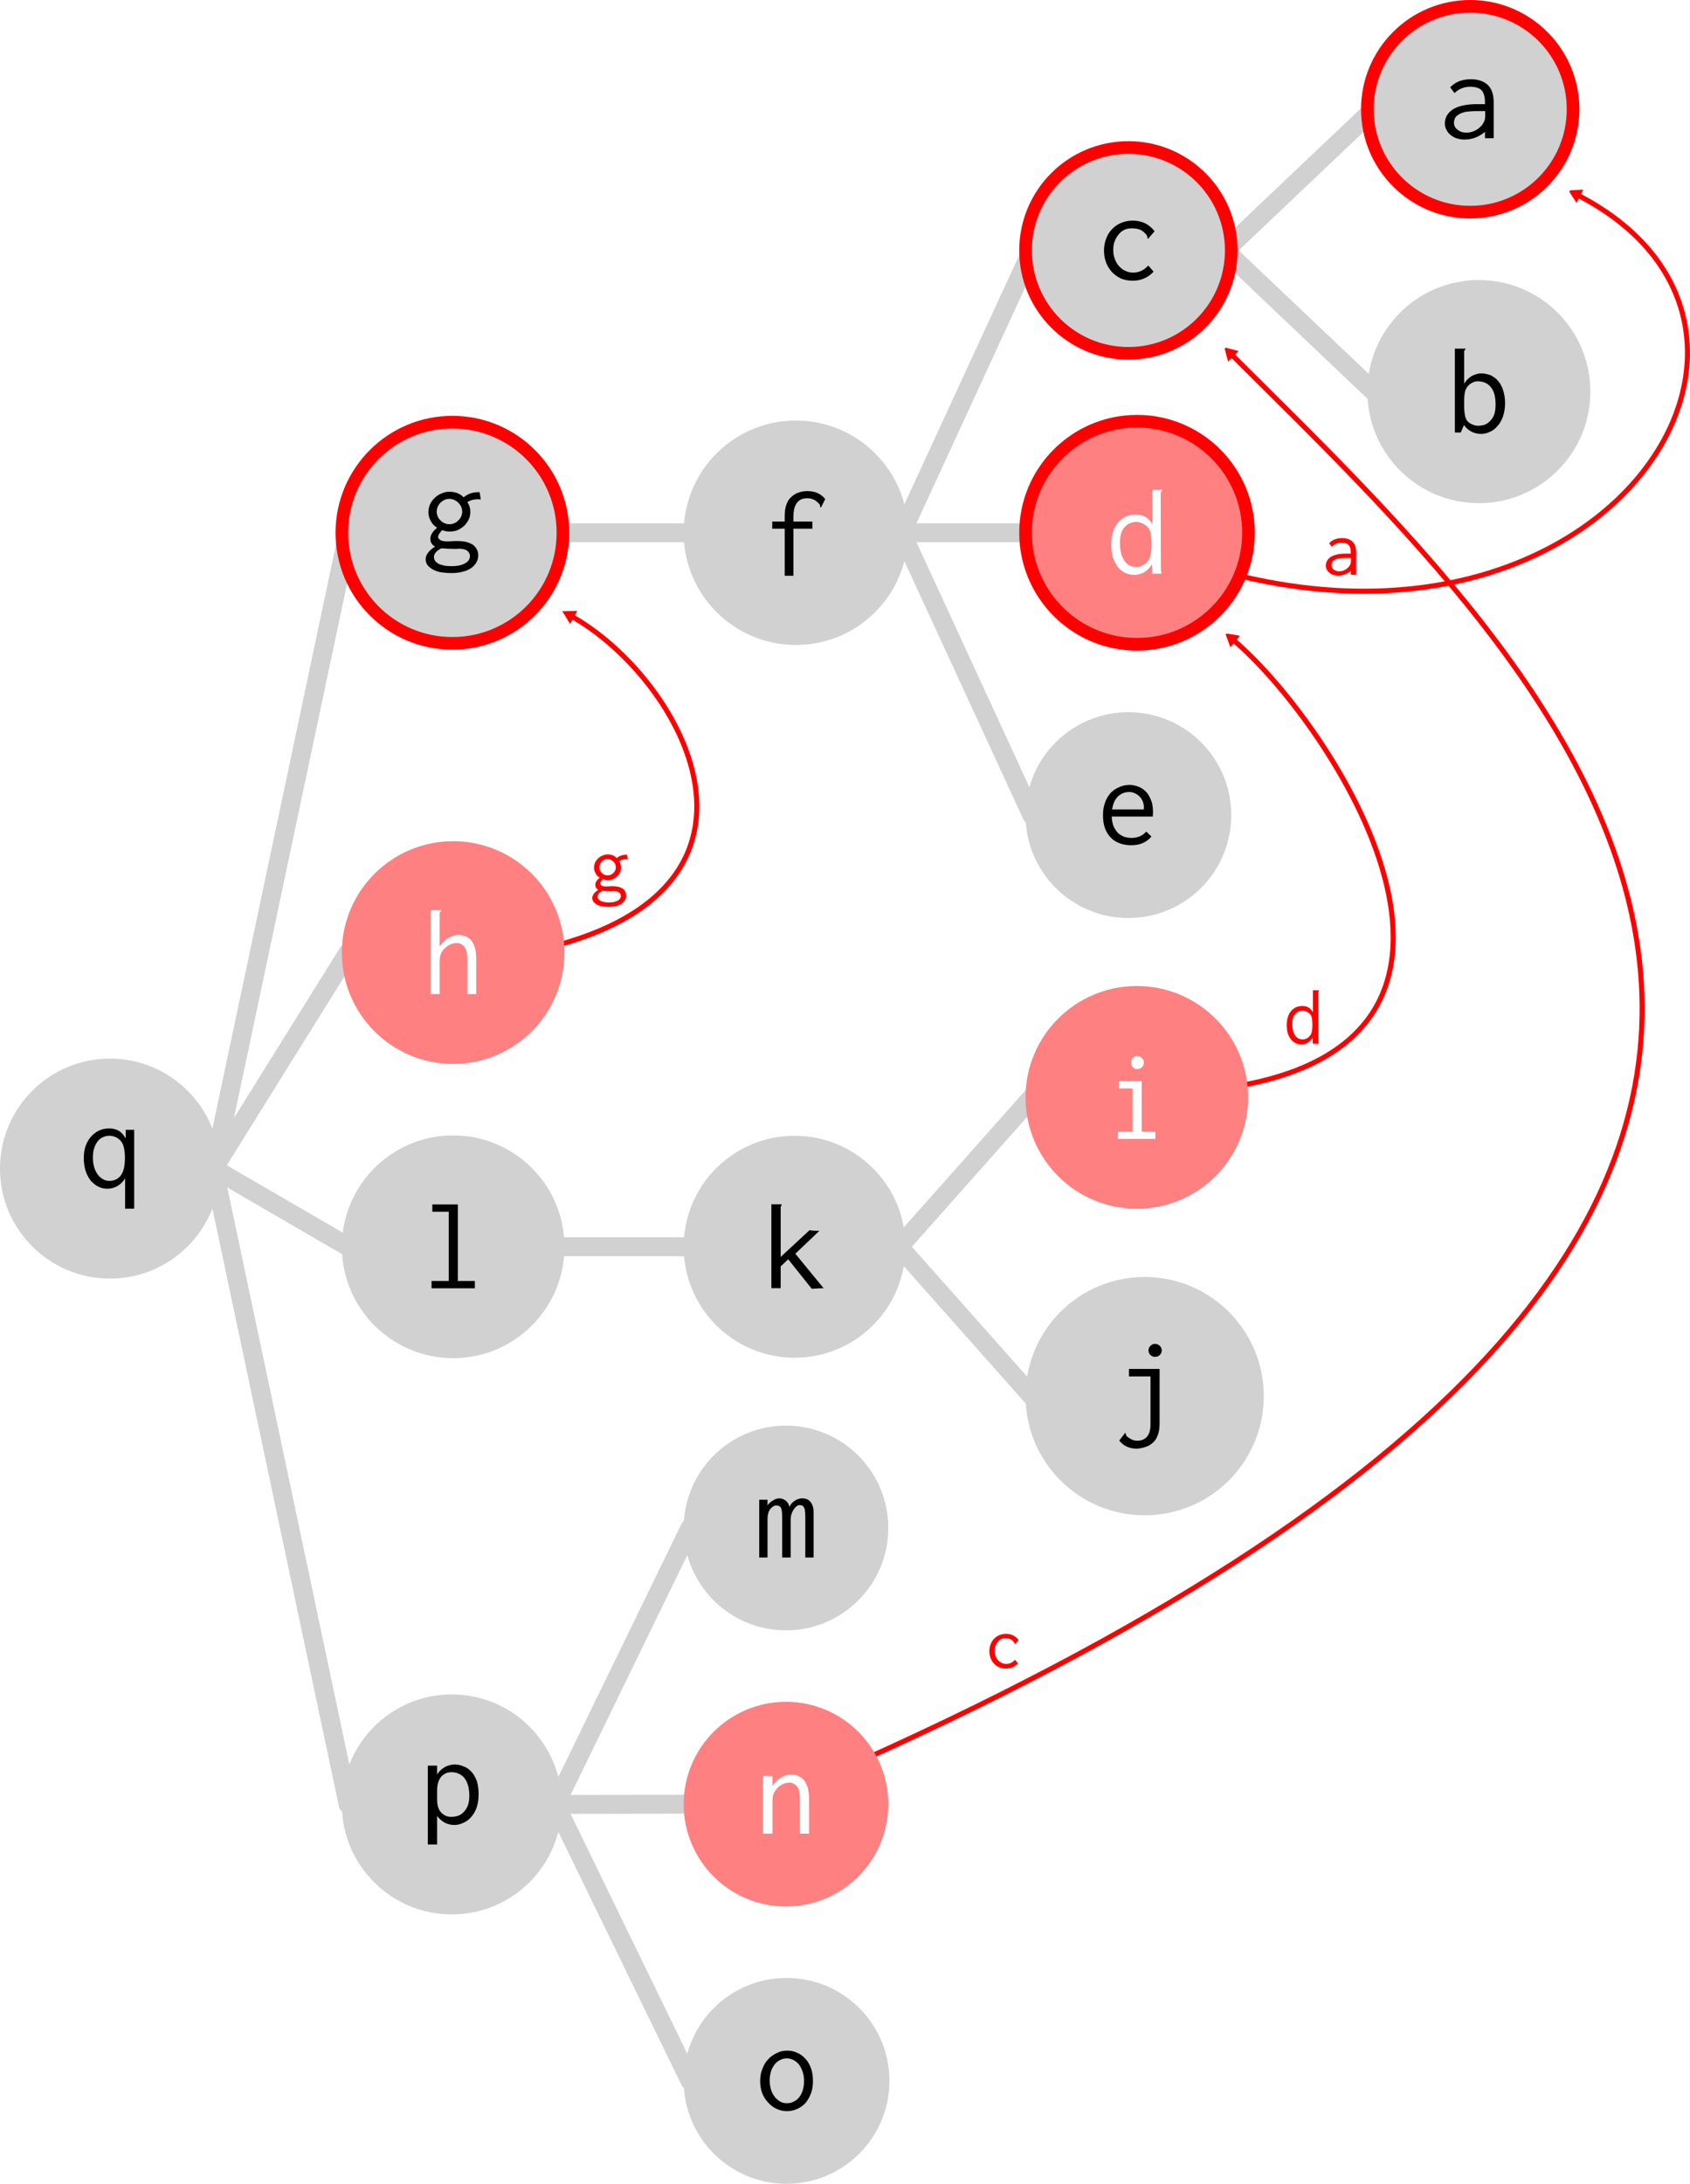 <?xml version="1.0" encoding="UTF-8" standalone="no"?>
<svg
   xmlns:dc="http://purl.org/dc/elements/1.1/"
   xmlns:cc="http://creativecommons.org/ns#"
   xmlns:rdf="http://www.w3.org/1999/02/22-rdf-syntax-ns#"
   xmlns:svg="http://www.w3.org/2000/svg"
   xmlns="http://www.w3.org/2000/svg"
   xmlns:xlink="http://www.w3.org/1999/xlink"
   id="svg2"
   version="1.1"
   viewBox="0 0 133.57 172.504"
   height="172.504pt"
   width="133.57pt">
  <defs
     id="defs4">
    <marker
       style="overflow:visible"
       id="TriangleOutL"
       refX="0"
       refY="0"
       orient="auto">
      <path
         transform="scale(0.8,0.8)"
         style="fill:#ff0000;fill-opacity:1;fill-rule:evenodd;stroke:#ff0000;stroke-width:1pt;stroke-opacity:1"
         d="m 5.77,0 -8.65,5 0,-10 8.65,5 z"
         id="path4516" />
    </marker>
    <marker
       style="overflow:visible"
       id="Arrow2Lend"
       refX="0"
       refY="0"
       orient="auto">
      <path
         transform="matrix(-1.1,0,0,-1.1,-1.1,0)"
         d="M 8.719,4.034 -2.207,0.016 8.719,-4.002 c -1.745,2.372 -1.735,5.617 -6e-7,8.035 z"
         style="fill:#000000;fill-opacity:1;fill-rule:evenodd;stroke:#000000;stroke-width:0.625;stroke-linejoin:round;stroke-opacity:1"
         id="path4395" />
    </marker>
    <marker
       style="overflow:visible"
       id="Arrow1Lend"
       refX="0"
       refY="0"
       orient="auto">
      <path
         transform="matrix(-0.8,0,0,-0.8,-10,0)"
         style="fill:#000000;fill-opacity:1;fill-rule:evenodd;stroke:#000000;stroke-width:1pt;stroke-opacity:1"
         d="M 0,0 5,-5 -12.5,0 5,5 0,0 Z"
         id="path4377" />
    </marker>
    <g
       id="g6">
      <symbol
         style="overflow:visible"
         id="glyph0-0"
         overflow="visible">
        <path
           id="path9"
           d=""
           style="stroke:none" />
      </symbol>
      <symbol
         style="overflow:visible"
         id="glyph0-1"
         overflow="visible">
        <path
           id="path12"
           d="m 3.734,-3.891 c 0,0 -0.031,-0.047 -0.078,-0.109 -0.266,-0.453 -0.672,-0.672 -1.234,-0.672 -0.266,0 -0.531,0.047 -0.766,0.156 -0.25,0.109 -0.453,0.266 -0.641,0.469 -0.188,0.203 -0.328,0.438 -0.438,0.734 -0.109,0.281 -0.156,0.609 -0.156,0.984 0,0.359 0.047,0.688 0.141,1 0.094,0.297 0.234,0.547 0.391,0.766 0.188,0.203 0.375,0.375 0.609,0.484 0.234,0.125 0.469,0.172 0.734,0.172 0.281,0 0.547,-0.078 0.797,-0.219 0.25,-0.156 0.453,-0.359 0.594,-0.609 l 0,2.406 0.719,0 0,-6.234 -0.672,0 z m -1.312,-0.203 c 0.375,0 0.672,0.141 0.906,0.391 0.234,0.25 0.344,0.719 0.344,1.359 0,0.641 -0.109,1.094 -0.328,1.391 -0.219,0.281 -0.516,0.422 -0.891,0.422 -0.188,0 -0.344,-0.031 -0.5,-0.125 C 1.797,-0.734 1.656,-0.859 1.531,-1.016 1.422,-1.172 1.312,-1.375 1.25,-1.594 1.172,-1.828 1.141,-2.094 1.141,-2.375 c 0,-0.297 0.031,-0.547 0.109,-0.75 0.062,-0.219 0.172,-0.406 0.281,-0.547 0.109,-0.141 0.25,-0.234 0.406,-0.312 0.141,-0.062 0.312,-0.109 0.484,-0.109 z m 0,0"
           style="stroke:none" />
      </symbol>
      <symbol
         style="overflow:visible"
         id="glyph0-2"
         overflow="visible">
        <path
           id="path15"
           d="M 1.547,-3.844 C 1.75,-4.031 1.984,-4.141 2.25,-4.141 c 0.125,0 0.266,0.031 0.375,0.078 C 2.766,-4 2.875,-3.922 2.953,-3.844 3.047,-3.75 3.125,-3.641 3.188,-3.516 c 0.047,0.125 0.078,0.25 0.078,0.391 0,0.125 -0.031,0.25 -0.078,0.375 -0.062,0.125 -0.141,0.234 -0.234,0.312 -0.078,0.094 -0.188,0.172 -0.312,0.219 -0.125,0.062 -0.25,0.078 -0.391,0.078 C 2.125,-2.141 2,-2.156 1.875,-2.219 1.75,-2.266 1.641,-2.328 1.562,-2.438 1.453,-2.516 1.391,-2.625 1.328,-2.75 1.281,-2.875 1.25,-3 1.25,-3.125 1.25,-3.266 1.281,-3.391 1.328,-3.516 1.375,-3.625 1.453,-3.734 1.547,-3.844 Z M 3.375,-4.266 c -0.281,-0.297 -0.656,-0.438 -1.109,-0.438 -0.203,0 -0.406,0.031 -0.609,0.125 -0.203,0.078 -0.391,0.188 -0.547,0.344 -0.156,0.141 -0.281,0.312 -0.375,0.5 C 0.641,-3.531 0.594,-3.312 0.594,-3.094 c 0,0.25 0.062,0.484 0.188,0.703 0.109,0.219 0.281,0.391 0.5,0.531 C 0.922,-1.562 0.75,-1.281 0.75,-1 c 0,0.297 0.125,0.5 0.375,0.625 -0.5,0.312 -0.75,0.656 -0.75,1.016 C 0.375,0.781 0.422,0.922 0.5,1.062 0.594,1.172 0.703,1.297 0.875,1.391 1.031,1.5 1.234,1.578 1.5,1.641 1.766,1.688 2.078,1.719 2.438,1.719 c 0.359,0 0.656,-0.047 0.938,-0.125 C 3.625,1.531 3.844,1.422 4.016,1.297 4.188,1.156 4.312,1.016 4.406,0.844 4.5,0.672 4.531,0.5 4.531,0.312 4.531,0.156 4.5,0.016 4.438,-0.125 4.359,-0.266 4.266,-0.391 4.141,-0.5 4,-0.594 3.828,-0.672 3.609,-0.734 3.406,-0.781 3.141,-0.812 2.844,-0.812 c -0.109,0 -0.234,0 -0.375,0.016 -0.109,0 -0.25,0.016 -0.375,0.016 -0.234,0 -0.406,-0.031 -0.531,-0.094 -0.125,-0.078 -0.203,-0.156 -0.203,-0.266 0,-0.141 0.109,-0.312 0.328,-0.531 0.203,0.078 0.391,0.109 0.578,0.109 0.234,0 0.438,-0.031 0.641,-0.109 0.188,-0.094 0.359,-0.203 0.516,-0.344 0.141,-0.141 0.266,-0.312 0.359,-0.5 0.094,-0.203 0.125,-0.391 0.125,-0.609 0,-0.281 -0.078,-0.531 -0.234,-0.766 0.234,-0.141 0.5,-0.219 0.797,-0.219 l 0.141,0 c 0.031,0.016 0.078,0.016 0.125,0.016 l -0.094,-0.578 -0.125,0 c -0.438,0 -0.812,0.141 -1.141,0.406 z m -1.766,4.031 c 0.141,0 0.328,0.016 0.531,0.031 0.188,0 0.422,0.016 0.672,0.016 0.031,0 0.062,0 0.094,-0.016 l 0.109,0 c 0.281,0 0.5,0.047 0.641,0.156 C 3.781,0.047 3.875,0.188 3.875,0.375 3.875,0.625 3.75,0.812 3.484,0.953 3.203,1.109 2.875,1.172 2.469,1.172 c -0.188,0 -0.375,0 -0.562,-0.031 C 1.75,1.109 1.594,1.062 1.453,1.016 1.328,0.953 1.219,0.875 1.156,0.797 1.078,0.703 1.031,0.594 1.031,0.453 c 0,-0.25 0.188,-0.484 0.578,-0.688 z m 0,0"
           style="stroke:none" />
      </symbol>
      <symbol
         style="overflow:visible"
         id="glyph0-3"
         overflow="visible">
        <path
           id="path18"
           d="m 3.422,-6.688 c -0.25,0 -0.484,0.031 -0.703,0.109 C 2.5,-6.516 2.312,-6.391 2.141,-6.234 1.969,-6.094 1.828,-5.875 1.75,-5.641 c -0.094,0.25 -0.141,0.562 -0.141,0.906 l 0,0.453 -0.984,0 0,0.562 0.984,0 0,3.719 0.688,0 0,-3.719 1.5,0 0,-0.562 -1.5,0 0,-0.359 c 0,-0.281 0.031,-0.516 0.078,-0.703 C 2.438,-5.531 2.5,-5.688 2.609,-5.797 2.703,-5.906 2.812,-6 2.938,-6.047 3.078,-6.094 3.219,-6.125 3.391,-6.125 c 0.203,0 0.391,0.047 0.578,0.141 0.172,0.109 0.312,0.234 0.422,0.375 0,0.031 0.016,0.078 0.016,0.125 0,0.047 0.031,0.078 0.078,0.078 L 4.812,-6.062 C 4.469,-6.484 4,-6.688 3.422,-6.688 Z m 0,0"
           style="stroke:none" />
      </symbol>
      <symbol
         style="overflow:visible"
         id="glyph0-4"
         overflow="visible">
        <path
           id="path21"
           d="M 4.562,-3.797 C 4.359,-4.062 4.125,-4.266 3.828,-4.422 3.531,-4.562 3.203,-4.641 2.844,-4.641 c -0.328,0 -0.625,0.062 -0.906,0.172 -0.297,0.125 -0.531,0.281 -0.734,0.5 C 1,-3.766 0.844,-3.516 0.734,-3.219 0.625,-2.938 0.562,-2.609 0.562,-2.266 c 0,0.344 0.062,0.656 0.172,0.953 0.109,0.281 0.266,0.531 0.469,0.75 0.203,0.203 0.438,0.375 0.703,0.5 C 2.188,0.047 2.5,0.109 2.828,0.109 c 0.656,0 1.203,-0.234 1.656,-0.719 L 4.062,-1.094 c -0.328,0.359 -0.719,0.562 -1.188,0.562 -0.219,0 -0.438,-0.047 -0.625,-0.141 -0.203,-0.078 -0.359,-0.219 -0.5,-0.375 -0.141,-0.156 -0.25,-0.344 -0.328,-0.562 -0.094,-0.219 -0.125,-0.469 -0.125,-0.719 0,-0.266 0.031,-0.5 0.125,-0.703 C 1.5,-3.25 1.609,-3.422 1.734,-3.562 1.859,-3.734 2.031,-3.844 2.188,-3.922 2.375,-4 2.562,-4.031 2.75,-4.031 c 0.391,0 0.703,0.078 0.922,0.266 0.125,0.109 0.203,0.188 0.25,0.25 0.031,0.062 0.062,0.109 0.062,0.141 C 4,-3.328 4,-3.297 4,-3.266 c 0,0.016 0.016,0.031 0.047,0.062 z m 0,0"
           style="stroke:none" />
      </symbol>
      <symbol
         style="overflow:visible"
         id="glyph0-5"
         overflow="visible">
        <path
           id="path24"
           d="M 0.906,-4.016 1.25,-3.562 c 0.328,-0.328 0.75,-0.5 1.234,-0.5 0.391,0 0.688,0.078 0.891,0.266 0.172,0.172 0.281,0.5 0.281,0.953 l 0,0.156 -0.859,0 c -0.75,0.031 -1.328,0.172 -1.719,0.438 -0.391,0.281 -0.594,0.641 -0.594,1.094 0,0.156 0.031,0.312 0.109,0.453 0.062,0.156 0.172,0.297 0.297,0.406 C 1.031,-0.172 1.203,-0.062 1.375,0 1.578,0.062 1.781,0.109 2.031,0.109 2.625,0.109 3.172,-0.094 3.656,-0.5 l 0,0.5 0.688,0 0,-2.828 c 0,-0.656 -0.172,-1.125 -0.5,-1.406 -0.312,-0.281 -0.75,-0.422 -1.312,-0.422 -0.672,0 -1.219,0.203 -1.625,0.641 z m 2.766,1.875 0,0.312 c 0,0.219 -0.016,0.406 -0.094,0.531 -0.031,0.078 -0.094,0.156 -0.156,0.266 C 3.344,-0.953 3.25,-0.859 3.125,-0.75 3.016,-0.672 2.875,-0.594 2.719,-0.531 2.547,-0.469 2.375,-0.438 2.172,-0.438 c -0.266,0 -0.5,-0.078 -0.688,-0.234 C 1.297,-0.812 1.203,-1 1.203,-1.219 c 0,-0.125 0.031,-0.234 0.078,-0.359 0.047,-0.094 0.141,-0.203 0.281,-0.281 0.125,-0.094 0.312,-0.156 0.547,-0.219 0.219,-0.031 0.516,-0.062 0.891,-0.062 0.078,0 0.156,0 0.25,0 z m 0,0"
           style="stroke:none" />
      </symbol>
      <symbol
         style="overflow:visible"
         id="glyph0-6"
         overflow="visible">
        <path
           id="path27"
           d="m 0.594,-6.625 0,6.625 0.469,0 0.25,-0.594 c 0.141,0.219 0.344,0.391 0.578,0.516 0.219,0.125 0.484,0.188 0.766,0.188 0.234,0 0.469,-0.047 0.688,-0.156 0.234,-0.094 0.438,-0.25 0.609,-0.453 0.188,-0.203 0.328,-0.453 0.438,-0.75 C 4.5,-1.562 4.562,-1.906 4.562,-2.328 4.562,-2.719 4.5,-3.062 4.406,-3.344 4.312,-3.641 4.172,-3.891 4,-4.094 3.828,-4.281 3.625,-4.422 3.406,-4.531 3.172,-4.609 2.938,-4.672 2.688,-4.672 c -0.266,0 -0.516,0.078 -0.781,0.219 -0.234,0.156 -0.438,0.344 -0.578,0.594 l 0,-2.547 c 0,-0.047 0.016,-0.078 0.047,-0.109 0.047,-0.031 0.062,-0.062 0.062,-0.094 l 0,-0.016 z m 1.25,5.922 C 1.734,-0.75 1.656,-0.828 1.578,-0.906 c -0.062,-0.078 -0.109,-0.188 -0.156,-0.312 -0.031,-0.141 -0.062,-0.297 -0.078,-0.484 -0.016,-0.188 -0.016,-0.438 -0.016,-0.703 0,-0.453 0.031,-0.781 0.125,-0.984 C 1.531,-3.594 1.672,-3.75 1.859,-3.875 2.047,-3.984 2.219,-4.047 2.375,-4.047 c 0.469,0 0.828,0.156 1.078,0.484 0.25,0.312 0.359,0.766 0.359,1.375 0,0.328 -0.047,0.609 -0.125,0.812 -0.094,0.203 -0.203,0.375 -0.344,0.5 -0.141,0.141 -0.281,0.219 -0.438,0.281 -0.172,0.031 -0.312,0.062 -0.438,0.062 -0.094,0 -0.188,0 -0.281,-0.031 C 2.078,-0.594 1.969,-0.625 1.844,-0.703 Z m 0,0"
           style="stroke:none" />
      </symbol>
      <symbol
         style="overflow:visible"
         id="glyph0-7"
         overflow="visible">
        <path
           id="path30"
           d="M 3.703,-3.891 C 3.594,-4.125 3.406,-4.312 3.188,-4.469 c -0.234,-0.141 -0.5,-0.203 -0.828,-0.203 -0.219,0 -0.453,0.047 -0.688,0.125 C 1.453,-4.453 1.25,-4.312 1.062,-4.125 0.875,-3.922 0.734,-3.688 0.625,-3.391 0.516,-3.094 0.453,-2.734 0.453,-2.328 0.453,-1.906 0.5,-1.562 0.594,-1.25 0.703,-0.953 0.844,-0.703 1,-0.5 c 0.172,0.203 0.359,0.344 0.594,0.453 0.219,0.094 0.453,0.141 0.703,0.141 0.266,0 0.531,-0.078 0.781,-0.219 0.234,-0.156 0.438,-0.359 0.594,-0.609 l 0,0.391 c 0,0.156 0,0.266 0.031,0.344 l 0.719,0 C 4.391,-0.125 4.375,-0.266 4.375,-0.422 L 4.359,-6.344 c 0,-0.062 0.031,-0.094 0.062,-0.156 0.031,-0.047 0.047,-0.094 0.047,-0.125 l -0.766,0 z M 1.578,-3.75 c 0.125,-0.125 0.266,-0.203 0.391,-0.25 0.141,-0.062 0.312,-0.094 0.5,-0.094 0.094,0 0.188,0.031 0.297,0.062 C 2.875,-4 2.984,-3.938 3.094,-3.875 c 0.109,0.062 0.188,0.141 0.25,0.203 0.078,0.078 0.125,0.188 0.172,0.297 0.047,0.125 0.078,0.266 0.094,0.438 0.016,0.172 0.031,0.391 0.031,0.641 0,0.391 -0.047,0.719 -0.109,0.953 C 3.484,-1.219 3.422,-1.109 3.344,-1 3.266,-0.906 3.188,-0.812 3.078,-0.75 2.984,-0.672 2.875,-0.625 2.766,-0.578 2.656,-0.547 2.547,-0.531 2.438,-0.531 c -0.422,0 -0.75,-0.172 -0.969,-0.531 C 1.25,-1.391 1.141,-1.859 1.141,-2.438 c 0,-0.609 0.141,-1.047 0.438,-1.312 z m 0,0"
           style="stroke:none" />
      </symbol>
      <symbol
         style="overflow:visible"
         id="glyph0-8"
         overflow="visible">
        <path
           id="path33"
           d="m 2.578,-4.672 c -0.281,0 -0.562,0.062 -0.812,0.172 -0.25,0.109 -0.469,0.25 -0.672,0.453 -0.172,0.203 -0.344,0.453 -0.438,0.75 -0.125,0.312 -0.172,0.641 -0.172,1.031 0,0.375 0.047,0.719 0.156,1.016 C 0.75,-0.953 0.906,-0.703 1.094,-0.516 1.281,-0.312 1.531,-0.156 1.797,-0.062 2.078,0.047 2.375,0.094 2.719,0.094 c 0.672,0 1.203,-0.219 1.594,-0.688 L 3.906,-0.984 c -0.312,0.344 -0.703,0.5 -1.172,0.5 -0.188,0 -0.359,-0.031 -0.547,-0.078 C 2.016,-0.625 1.859,-0.719 1.703,-0.844 1.562,-0.984 1.438,-1.156 1.328,-1.375 1.25,-1.578 1.188,-1.859 1.172,-2.172 l 3.25,0 c 0,-0.047 0,-0.109 0,-0.156 C 4.438,-2.391 4.438,-2.453 4.438,-2.5 4.438,-2.875 4.391,-3.203 4.281,-3.469 4.172,-3.734 4.047,-3.969 3.875,-4.141 3.703,-4.312 3.516,-4.453 3.281,-4.531 3.047,-4.625 2.828,-4.672 2.578,-4.672 Z m -1.375,1.938 C 1.281,-3.203 1.438,-3.562 1.688,-3.781 1.938,-4 2.219,-4.109 2.531,-4.109 c 0.172,0 0.312,0.016 0.453,0.094 0.156,0.062 0.281,0.141 0.391,0.266 0.109,0.094 0.188,0.234 0.25,0.375 0.062,0.172 0.094,0.312 0.094,0.484 0,0.031 0,0.062 -0.016,0.078 l 0,0.078 z m 0,0"
           style="stroke:none" />
      </symbol>
      <symbol
         style="overflow:visible"
         id="glyph0-9"
         overflow="visible">
        <path
           id="path36"
           d="m 0.703,0 0.719,0 0,-2.625 c 0,-0.219 0.047,-0.422 0.109,-0.594 0.078,-0.172 0.188,-0.312 0.344,-0.438 C 2.016,-3.781 2.156,-3.875 2.312,-3.938 2.469,-4 2.625,-4.031 2.766,-4.031 3,-4.031 3.203,-3.938 3.375,-3.75 c 0.156,0.188 0.234,0.531 0.234,1.016 l 0,2.734 0.703,0 0,-2.766 c 0,-0.344 -0.031,-0.641 -0.094,-0.875 C 4.141,-3.875 4.062,-4.078 3.922,-4.234 3.797,-4.375 3.656,-4.484 3.484,-4.562 3.312,-4.625 3.125,-4.672 2.922,-4.672 c -0.281,0 -0.547,0.094 -0.828,0.25 C 1.828,-4.25 1.609,-4.031 1.422,-3.75 l 0,-2.641 C 1.438,-6.438 1.453,-6.484 1.5,-6.516 1.516,-6.562 1.531,-6.594 1.531,-6.609 l 0,-0.016 -0.828,0 z m 0,0"
           style="stroke:none" />
      </symbol>
      <symbol
         style="overflow:visible"
         id="glyph0-10"
         overflow="visible">
        <path
           id="path39"
           d="m 0.844,-6.625 0,0.578 1.297,0 0,5.469 -1.359,0 0,0.578 3.422,0 0,-0.578 -1.344,0 0,-6.047 z m 0,0"
           style="stroke:none" />
      </symbol>
      <symbol
         style="overflow:visible"
         id="glyph0-11"
         overflow="visible">
        <path
           id="path42"
           d="m 0.656,-6.625 0,6.625 0.734,0 0,-1.719 0.594,-0.562 L 3.844,0.047 4.781,0 2.547,-2.719 l 1.906,-1.812 -0.25,0 C 4,-4.531 3.812,-4.547 3.672,-4.578 l -2.281,2.109 0,-3.906 c 0,-0.031 0,-0.078 0.047,-0.125 0.016,-0.047 0.031,-0.094 0.031,-0.125 z m 0,0"
           style="stroke:none" />
      </symbol>
      <symbol
         style="overflow:visible"
         id="glyph0-12"
         overflow="visible">
        <path
           id="path45"
           d="m 1.062,-4.562 0,0.578 1.094,0 0,3.406 -1.156,0 L 1,0 l 2.953,0 0,-0.578 -1.078,0 0,-3.984 z m 1.109,-1.828 c -0.094,0.094 -0.141,0.219 -0.141,0.375 0,0.141 0.047,0.25 0.141,0.359 0.094,0.094 0.219,0.141 0.359,0.141 0.141,0 0.266,-0.047 0.359,-0.141 C 3,-5.766 3.047,-5.875 3.047,-6.016 3.047,-6.156 3,-6.281 2.891,-6.375 2.797,-6.484 2.672,-6.547 2.531,-6.547 c -0.141,0 -0.266,0.062 -0.359,0.156 z m 0,0"
           style="stroke:none" />
      </symbol>
      <symbol
         style="overflow:visible"
         id="glyph0-13"
         overflow="visible">
        <path
           id="path48"
           d="m 1.25,-4.562 0,0.594 1.703,0 0,3.797 C 2.953,0.281 2.844,0.609 2.656,0.812 2.469,1.016 2.219,1.109 1.922,1.109 1.75,1.109 1.609,1.078 1.453,1 1.312,0.938 1.219,0.875 1.156,0.812 1.094,0.781 1.062,0.734 1.031,0.688 1.016,0.641 1,0.609 1,0.578 1,0.547 0.984,0.516 0.953,0.484 L 0.484,1.094 C 0.828,1.531 1.281,1.734 1.875,1.734 2.125,1.719 2.359,1.672 2.578,1.594 2.797,1.531 2.984,1.406 3.156,1.25 3.312,1.109 3.453,0.906 3.531,0.656 3.625,0.422 3.672,0.125 3.672,-0.219 l 0,-4.344 z m 1.703,-1.828 c -0.109,0.094 -0.156,0.219 -0.156,0.375 0,0.141 0.047,0.25 0.156,0.359 0.109,0.094 0.234,0.141 0.359,0.141 0.141,0 0.266,-0.047 0.375,-0.141 0.094,-0.109 0.156,-0.219 0.156,-0.359 0,-0.156 -0.062,-0.281 -0.156,-0.375 -0.109,-0.094 -0.234,-0.156 -0.375,-0.156 -0.141,0 -0.266,0.062 -0.359,0.156 z m 0,0"
           style="stroke:none" />
      </symbol>
      <symbol
         style="overflow:visible"
         id="glyph0-14"
         overflow="visible">
        <path
           id="path51"
           d="m 0.594,-4.562 0,6.234 0.734,0 0,-2.266 c 0.156,0.219 0.359,0.391 0.594,0.531 0.234,0.125 0.5,0.188 0.781,0.188 0.234,0 0.469,-0.062 0.703,-0.172 0.219,-0.094 0.438,-0.25 0.609,-0.453 0.188,-0.203 0.328,-0.453 0.438,-0.75 0.109,-0.312 0.156,-0.656 0.156,-1.062 0,-0.406 -0.047,-0.75 -0.141,-1.031 -0.109,-0.297 -0.25,-0.547 -0.422,-0.734 -0.172,-0.188 -0.375,-0.344 -0.625,-0.422 -0.219,-0.109 -0.469,-0.156 -0.703,-0.156 -0.266,0 -0.531,0.078 -0.781,0.203 -0.25,0.156 -0.469,0.344 -0.609,0.594 l 0,-0.703 z m 0.734,2.672 0,-0.688 c 0,-0.281 0.031,-0.516 0.109,-0.719 0.062,-0.172 0.156,-0.328 0.25,-0.438 0.125,-0.109 0.25,-0.188 0.391,-0.25 0.141,-0.047 0.281,-0.062 0.406,-0.062 0.438,0.016 0.781,0.172 1.031,0.5 C 3.75,-3.219 3.875,-2.766 3.875,-2.188 3.875,-1.859 3.828,-1.594 3.75,-1.391 3.656,-1.172 3.547,-1 3.406,-0.875 3.266,-0.734 3.125,-0.641 2.953,-0.594 c -0.172,0.047 -0.328,0.078 -0.5,0.078 -0.312,0 -0.578,-0.109 -0.781,-0.328 -0.219,-0.203 -0.344,-0.562 -0.344,-1.047 z m 0,0"
           style="stroke:none" />
      </symbol>
      <symbol
         style="overflow:visible"
         id="glyph0-15"
         overflow="visible">
        <path
           id="path54"
           d="m 0.375,0 0.656,0 0,-3.047 c 0,-0.328 0.078,-0.609 0.219,-0.781 0.172,-0.203 0.312,-0.281 0.469,-0.281 0.172,0 0.297,0.047 0.375,0.188 0.062,0.125 0.094,0.375 0.094,0.75 l 0,3.172 0.672,0 0,-3.016 c 0,-0.125 0.016,-0.25 0.062,-0.391 0.031,-0.125 0.094,-0.25 0.156,-0.359 C 3.156,-3.875 3.219,-3.969 3.312,-4.031 c 0.094,-0.078 0.172,-0.109 0.25,-0.109 0.078,0 0.141,0.016 0.188,0.031 0.047,0.016 0.094,0.047 0.141,0.125 0.047,0.062 0.078,0.141 0.094,0.266 0.016,0.125 0.031,0.281 0.031,0.484 l 0,3.234 0.656,0 0,-3.5 C 4.688,-3.828 4.625,-4.109 4.469,-4.328 c -0.141,-0.234 -0.375,-0.344 -0.688,-0.344 -0.219,0 -0.406,0.062 -0.594,0.188 C 2.984,-4.359 2.859,-4.203 2.766,-4 2.734,-4.188 2.625,-4.344 2.5,-4.469 2.328,-4.609 2.156,-4.672 1.969,-4.672 c -0.188,0 -0.359,0.062 -0.516,0.172 -0.172,0.094 -0.312,0.219 -0.422,0.391 l 0,-0.453 -0.656,0 z m 0,0"
           style="stroke:none" />
      </symbol>
      <symbol
         style="overflow:visible"
         id="glyph0-16"
         overflow="visible">
        <path
           id="path57"
           d="m 0.672,0 0.75,0 0,-2.625 c 0,-0.219 0.031,-0.422 0.109,-0.578 C 1.625,-3.375 1.734,-3.531 1.859,-3.656 2,-3.781 2.141,-3.875 2.297,-3.938 2.453,-4 2.609,-4.031 2.766,-4.031 c 0.219,0 0.422,0.094 0.578,0.281 0.172,0.188 0.25,0.531 0.25,1.016 l 0,2.734 0.719,0 0,-2.766 c 0,-0.344 -0.047,-0.641 -0.109,-0.875 C 4.125,-3.875 4.031,-4.078 3.906,-4.234 3.781,-4.375 3.625,-4.484 3.453,-4.562 3.297,-4.625 3.094,-4.672 2.906,-4.672 c -0.281,0 -0.547,0.094 -0.828,0.25 C 1.812,-4.25 1.578,-4.031 1.422,-3.75 l 0,-0.812 -0.75,0 z m 0,0"
           style="stroke:none" />
      </symbol>
      <symbol
         style="overflow:visible"
         id="glyph0-17"
         overflow="visible">
        <path
           id="path60"
           d="m 2.531,-4.656 c -0.281,0 -0.547,0.062 -0.812,0.188 -0.25,0.125 -0.484,0.281 -0.688,0.5 C 0.844,-3.766 0.688,-3.516 0.578,-3.203 0.453,-2.906 0.406,-2.594 0.406,-2.25 c 0,0.344 0.047,0.656 0.156,0.938 0.109,0.297 0.281,0.562 0.469,0.75 0.188,0.219 0.422,0.391 0.656,0.5 0.266,0.125 0.547,0.188 0.828,0.188 0.297,0 0.562,-0.062 0.812,-0.172 0.25,-0.109 0.469,-0.266 0.656,-0.469 0.188,-0.219 0.328,-0.469 0.438,-0.766 0.109,-0.281 0.156,-0.625 0.156,-0.984 0,-0.375 -0.047,-0.703 -0.156,-1 -0.109,-0.297 -0.25,-0.547 -0.438,-0.75 -0.203,-0.219 -0.422,-0.375 -0.656,-0.469 -0.25,-0.125 -0.516,-0.172 -0.797,-0.172 z M 3.875,-2.25 c 0,0.281 -0.047,0.531 -0.109,0.75 C 3.688,-1.281 3.594,-1.094 3.469,-0.953 3.344,-0.797 3.203,-0.688 3.047,-0.625 2.875,-0.531 2.719,-0.5 2.516,-0.5 2.328,-0.5 2.156,-0.531 2,-0.625 1.828,-0.719 1.688,-0.844 1.562,-1 1.438,-1.156 1.328,-1.344 1.266,-1.562 1.203,-1.781 1.156,-2.031 1.156,-2.297 1.156,-2.562 1.203,-2.812 1.266,-3.031 1.328,-3.234 1.438,-3.422 1.562,-3.578 1.688,-3.734 1.828,-3.844 2,-3.922 2.156,-4 2.328,-4.047 2.5,-4.047 c 0.188,0 0.344,0.047 0.516,0.125 0.172,0.078 0.297,0.188 0.438,0.344 0.125,0.156 0.219,0.344 0.297,0.562 0.078,0.219 0.125,0.469 0.125,0.766 z m 0,0"
           style="stroke:none" />
      </symbol>
    </g>
    <clipPath
       id="clip1">
      <path
         id="path63"
         d="m 113,21 17.676,0 0,19 L 113,40 Z m 0,0" />
    </clipPath>
    <clipPath
       id="clip2">
      <path
         id="path66"
         d="m 59,155 17,0 0,17.004 -17,0 z m 0,0" />
    </clipPath>
    <clipPath
       id="clip3">
      <path
         id="path69"
         d="m 80,0 50.676,0 0,41 L 80,41 Z m 0,0" />
    </clipPath>
    <clipPath
       id="clip4">
      <path
         id="path72"
         d="m 80,0 50.676,0 0,52 L 80,52 Z m 0,0" />
    </clipPath>
    <clipPath
       id="clip5">
      <path
         id="path75"
         d="m 27,120 54,0 0,52.004 -54,0 z m 0,0" />
    </clipPath>
    <marker
       style="overflow:visible"
       id="TriangleOutL-4"
       refX="0"
       refY="0"
       orient="auto">
      <path
         transform="scale(0.8,0.8)"
         style="fill:#ff0000;fill-opacity:1;fill-rule:evenodd;stroke:#ff0000;stroke-width:1pt;stroke-opacity:1"
         d="m 5.77,0 -8.65,5 0,-10 8.65,5 z"
         id="path4516-8" />
    </marker>
    <marker
       style="overflow:visible"
       id="TriangleOutL-4-1"
       refX="0"
       refY="0"
       orient="auto">
      <path
         transform="scale(0.8,0.8)"
         style="fill:#ff0000;fill-opacity:1;fill-rule:evenodd;stroke:#ff0000;stroke-width:1pt;stroke-opacity:1"
         d="m 5.77,0 -8.65,5 0,-10 8.65,5 z"
         id="path4516-8-4" />
    </marker>
    <marker
       style="overflow:visible"
       id="TriangleOutL-4-1-4"
       refX="0"
       refY="0"
       orient="auto">
      <path
         transform="scale(0.8,0.8)"
         style="fill:#ff0000;fill-opacity:1;fill-rule:evenodd;stroke:#ff0000;stroke-width:1pt;stroke-opacity:1"
         d="m 5.77,0 -8.65,5 0,-10 8.65,5 z"
         id="path4516-8-4-5" />
    </marker>
  </defs>
  <path
     id="path3554-8-3-8"
     d="M 67.936,139.138 C 168.615,94.025 121.836,52.464 97.241,27.91"
     style="fill:none;fill-rule:evenodd;stroke:#ff0000;stroke-width:0.4;stroke-linecap:butt;stroke-linejoin:miter;stroke-miterlimit:4;stroke-dasharray:none;stroke-opacity:1;marker-end:url(#TriangleOutL-4-1-4)" />
  <path
     style="fill:none;stroke:#d1d1d1;stroke-width:1.494;stroke-linecap:round;stroke-linejoin:miter;stroke-miterlimit:10;stroke-opacity:1"
     d="m 43.902,142.535 10.633,-0.019"
     id="path216" />
  <path
     style="fill:none;stroke:#d1d1d1;stroke-width:1.494;stroke-linecap:round;stroke-linejoin:miter;stroke-miterlimit:10;stroke-opacity:1"
     d="M 16.883,92.309 27.516,42.082"
     id="path184" />
  <path
     style="fill:none;stroke:#d1d1d1;stroke-width:1.494;stroke-linecap:round;stroke-linejoin:miter;stroke-miterlimit:10;stroke-opacity:1"
     d="m 43.992,42.082 10.543,0"
     id="path186" />
  <path
     style="fill:none;stroke:#d1d1d1;stroke-width:1.494;stroke-linecap:round;stroke-linejoin:miter;stroke-miterlimit:10;stroke-opacity:1"
     d="M 71.266,42.082 81.551,19.781"
     id="path188" />
  <path
     id="path196"
     d="M 96.816,19.781 108.57,30.934"
     style="clip-rule:nonzero;fill:none;stroke:#d1d1d1;stroke-width:1.494;stroke-linecap:round;stroke-linejoin:miter;stroke-miterlimit:10;stroke-opacity:1" />
  <path
     id="path192"
     d="M 96.816,19.781 108.57,8.629"
     style="clip-rule:nonzero;fill:none;stroke:#d1d1d1;stroke-width:1.494;stroke-linecap:round;stroke-linejoin:miter;stroke-miterlimit:10;stroke-opacity:1" />
  <path
     id="path3554-8-3"
     d="m 97.209,85.887 c 24.517,-3.753 7.984,-28.915 0.151,-35.431"
     style="fill:none;fill-rule:evenodd;stroke:#ff0000;stroke-width:0.4;stroke-linecap:butt;stroke-linejoin:miter;stroke-miterlimit:4;stroke-dasharray:none;stroke-opacity:1;marker-end:url(#TriangleOutL-4-1)" />
  <path
     style="fill:none;stroke:#d1d1d1;stroke-width:1.494;stroke-linecap:round;stroke-linejoin:miter;stroke-miterlimit:10;stroke-opacity:1"
     d="M 71.07,98.484 81.551,86.684"
     id="path208" />
  <path
     id="path3554-8"
     d="M 39.7,75.568 C 64.217,71.815 54.243,53.668 45.044,48.61"
     style="fill:none;fill-rule:evenodd;stroke:#ff0000;stroke-width:0.4;stroke-linecap:butt;stroke-linejoin:miter;stroke-miterlimit:4;stroke-dasharray:none;stroke-opacity:1;marker-end:url(#TriangleOutL-4)" />
  <path
     style="fill:none;stroke:#d1d1d1;stroke-width:1.494;stroke-linecap:round;stroke-linejoin:miter;stroke-miterlimit:10;stroke-opacity:1"
     d="m 16.883,92.309 10.633,-17.062"
     id="path202" />
  <path
     style="fill:none;stroke:#d1d1d1;stroke-width:1.494;stroke-linecap:round;stroke-linejoin:miter;stroke-miterlimit:10;stroke-opacity:1"
     d="m 71.266,42.082 10.285,0"
     id="path198" />
  <path
     id="path3554"
     d="M 95.05,44.685 C 126.96,54.496 145.3,25.87 124.568,15.35"
     style="fill:none;fill-rule:evenodd;stroke:#ff0000;stroke-width:0.4;stroke-linecap:butt;stroke-linejoin:miter;stroke-miterlimit:4;stroke-dasharray:none;stroke-opacity:1;marker-end:url(#TriangleOutL)" />
  <path
     style="fill:#d1d1d1;fill-opacity:1;fill-rule:nonzero;stroke:none"
     d="m 17.379,92.309 c 0,-4.797 -3.891,-8.688 -8.688,-8.688 C 3.891,83.621 0,87.512 0,92.309 0,97.109 3.891,101 8.691,101 c 4.797,0 8.688,-3.891 8.688,-8.691 z m 0,0"
     id="path78" />
  <use
     transform="translate(-4.98,0.5)"
     height="100%"
     width="100%"
     id="use82"
     y="93.31"
     x="11.181"
     xlink:href="#glyph0-1"
     style="fill:#000000;fill-opacity:1" />
  <path
     style="fill:#d1d1d1;fill-opacity:1;fill-rule:nonzero;stroke:#ff0000;stroke-opacity:1"
     d="m 44.492,42.086 c 0,-4.828 -3.91,-8.738 -8.738,-8.738 -4.824,0 -8.734,3.91 -8.734,8.738 0,4.824 3.91,8.734 8.734,8.734 4.828,0 8.738,-3.91 8.738,-8.734 z m 0,0"
     id="path84" />
  <use
     transform="translate(-4.98,0.5)"
     height="100%"
     width="100%"
     id="use88"
     y="43.049"
     x="38.245"
     xlink:href="#glyph0-2"
     style="fill:#000000;fill-opacity:1" />
  <path
     style="fill:#d1d1d1;fill-opacity:1;fill-rule:nonzero;stroke:none"
     d="m 71.766,42.086 c 0,-4.898 -3.969,-8.867 -8.863,-8.867 -4.898,0 -8.867,3.969 -8.867,8.867 0,4.895 3.969,8.863 8.867,8.863 4.895,0 8.863,-3.969 8.863,-8.863 z m 0,0"
     id="path90" />
  <use
     transform="translate(-4.98,0.5)"
     height="100%"
     width="100%"
     id="use94"
     y="44.982"
     x="65.39"
     xlink:href="#glyph0-3"
     style="fill:#000000;fill-opacity:1" />
  <path
     style="fill:#d1d1d1;fill-opacity:1;fill-rule:nonzero;stroke:#ff0000;stroke-opacity:1"
     d="m 97.313,19.781 c 0,-4.488 -3.641,-8.129 -8.129,-8.129 -4.492,0 -8.129,3.641 -8.129,8.129 0,4.488 3.637,8.129 8.129,8.129 4.488,0 8.129,-3.641 8.129,-8.129 z m 0,0"
     id="path96" />
  <use
     transform="translate(-4.98,0.5)"
     height="100%"
     width="100%"
     id="use100"
     y="21.567"
     x="91.672"
     xlink:href="#glyph0-4"
     style="fill:#000000;fill-opacity:1" />
  <path
     style="fill:#d1d1d1;fill-opacity:1;fill-rule:nonzero;stroke:#ff0000;stroke-opacity:1"
     d="m 124.328,8.629 c 0,-4.488 -3.637,-8.129 -8.129,-8.129 -4.488,0 -8.129,3.641 -8.129,8.129 0,4.488 3.641,8.129 8.129,8.129 4.492,0 8.129,-3.641 8.129,-8.129 z m 0,0"
     id="path102" />
  <use
     transform="translate(-4.98,0.5)"
     height="100%"
     width="100%"
     id="use106"
     y="10.416"
     x="118.69"
     xlink:href="#glyph0-5"
     style="fill:#000000;fill-opacity:1" />
  <path
     id="path110"
     d="m 125.695,30.934 c 0,-4.867 -3.945,-8.812 -8.812,-8.812 -4.867,0 -8.812,3.945 -8.812,8.812 0,4.867 3.945,8.812 8.812,8.812 4.867,0 8.812,-3.945 8.812,-8.812 z m 0,0"
     style="clip-rule:nonzero;fill:#d1d1d1;fill-opacity:1;fill-rule:nonzero;stroke:none" />
  <use
     transform="translate(-4.98,0.5)"
     height="100%"
     width="100%"
     id="use114"
     y="33.666"
     x="119.372"
     xlink:href="#glyph0-6"
     style="fill:#000000;fill-opacity:1" />
  <path
     style="fill:#ff8080;fill-opacity:1;fill-rule:nonzero;stroke:#ff0000;stroke-opacity:1"
     d="m 98.676,42.086 c 0,-4.867 -3.945,-8.812 -8.812,-8.812 -4.863,0 -8.809,3.945 -8.809,8.812 0,4.863 3.945,8.809 8.809,8.809 4.867,0 8.812,-3.945 8.812,-8.809 z m 0,0"
     id="path116" />
  <use
     transform="translate(-4.98,0.5)"
     height="100%"
     width="100%"
     id="use120"
     y="44.817"
     x="92.355"
     xlink:href="#glyph0-7"
     style="fill:#ffffff;fill-opacity:1" />
  <path
     style="fill:#d1d1d1;fill-opacity:1;fill-rule:nonzero;stroke:none"
     d="m 97.313,64.387 c 0,-4.488 -3.641,-8.129 -8.129,-8.129 -4.492,0 -8.129,3.641 -8.129,8.129 0,4.492 3.637,8.129 8.129,8.129 4.488,0 8.129,-3.637 8.129,-8.129 z m 0,0"
     id="path122" />
  <use
     transform="translate(-4.98,0.5)"
     height="100%"
     width="100%"
     id="use126"
     y="66.174"
     x="91.672"
     xlink:href="#glyph0-8"
     style="fill:#000000;fill-opacity:1" />
  <path
     style="fill:#ff8080;fill-opacity:1;fill-rule:nonzero;stroke:none"
     d="m 44.613,75.246 c 0,-4.859 -3.938,-8.797 -8.797,-8.797 -4.859,0 -8.797,3.938 -8.797,8.797 0,4.859 3.938,8.797 8.797,8.797 4.859,0 8.797,-3.938 8.797,-8.797 z m 0,0"
     id="path128" />
  <use
     transform="translate(-4.98,0.5)"
     height="100%"
     width="100%"
     id="use132"
     y="78.024"
     x="38.306"
     xlink:href="#glyph0-9"
     style="fill:#ffffff;fill-opacity:1" />
  <path
     style="fill:#d1d1d1;fill-opacity:1;fill-rule:nonzero;stroke:none"
     d="m 44.613,98.484 c 0,-4.855 -3.938,-8.797 -8.797,-8.797 -4.859,0 -8.797,3.941 -8.797,8.797 0,4.859 3.938,8.801 8.797,8.801 4.859,0 8.797,-3.941 8.797,-8.801 z m 0,0"
     id="path134" />
  <use
     transform="translate(-4.98,0.5)"
     height="100%"
     width="100%"
     id="use138"
     y="101.264"
     x="38.306"
     xlink:href="#glyph0-10"
     style="fill:#000000;fill-opacity:1" />
  <path
     style="fill:#d1d1d1;fill-opacity:1;fill-rule:nonzero;stroke:none"
     d="m 71.566,98.484 c 0,-4.84 -3.922,-8.766 -8.766,-8.766 -4.84,0 -8.766,3.926 -8.766,8.766 0,4.844 3.926,8.766 8.766,8.766 4.844,0 8.766,-3.922 8.766,-8.766 z m 0,0"
     id="path140" />
  <use
     transform="translate(-4.98,0.5)"
     height="100%"
     width="100%"
     id="use144"
     y="101.254"
     x="65.291"
     xlink:href="#glyph0-11"
     style="fill:#000000;fill-opacity:1" />
  <path
     style="fill:#ff8080;fill-opacity:1;fill-rule:nonzero;stroke:none"
     d="m 98.648,86.684 c 0,-4.859 -3.938,-8.797 -8.797,-8.797 -4.859,0 -8.797,3.938 -8.797,8.797 0,4.859 3.938,8.801 8.797,8.801 4.859,0 8.797,-3.941 8.797,-8.801 z m 0,0"
     id="path146" />
  <use
     transform="translate(-4.98,0.5)"
     height="100%"
     width="100%"
     id="use150"
     y="89.463"
     x="92.341"
     xlink:href="#glyph0-12"
     style="fill:#ffffff;fill-opacity:1" />
  <path
     style="fill:#d1d1d1;fill-opacity:1;fill-rule:nonzero;stroke:none"
     d="m 99.883,110.285 c 0,-5.199 -4.215,-9.414 -9.414,-9.414 -5.199,0 -9.414,4.215 -9.414,9.414 0,5.199 4.215,9.414 9.414,9.414 5.199,0 9.414,-4.215 9.414,-9.414 z m 0,0"
     id="path152" />
  <use
     transform="translate(-4.98,0.5)"
     height="100%"
     width="100%"
     id="use156"
     y="112.198"
     x="92.957"
     xlink:href="#glyph0-13"
     style="fill:#000000;fill-opacity:1" />
  <path
     style="fill:#d1d1d1;fill-opacity:1;fill-rule:nonzero;stroke:none"
     d="m 44.398,142.535 c 0,-4.797 -3.891,-8.688 -8.691,-8.688 -4.797,0 -8.688,3.891 -8.688,8.688 0,4.801 3.891,8.691 8.688,8.691 4.801,0 8.691,-3.891 8.691,-8.691 z m 0,0"
     id="path158" />
  <use
     transform="translate(-4.98,0.5)"
     height="100%"
     width="100%"
     id="use162"
     y="143.535"
     x="38.198"
     xlink:href="#glyph0-14"
     style="fill:#000000;fill-opacity:1" />
  <path
     style="fill:#d1d1d1;fill-opacity:1;fill-rule:nonzero;stroke:none"
     d="m 70.207,120.699 c 0,-4.465 -3.621,-8.086 -8.086,-8.086 -4.465,0 -8.086,3.621 -8.086,8.086 0,4.465 3.621,8.086 8.086,8.086 4.465,0 8.086,-3.621 8.086,-8.086 z m 0,0"
     id="path164" />
  <use
     transform="translate(-4.98,0.5)"
     height="100%"
     width="100%"
     id="use168"
     y="122.531"
     x="64.611"
     xlink:href="#glyph0-15"
     style="fill:#000000;fill-opacity:1" />
  <path
     style="fill:#ff8080;fill-opacity:1;fill-rule:nonzero;stroke:none"
     d="m 70.207,142.516 c 0,-4.469 -3.621,-8.086 -8.086,-8.086 -4.465,0 -8.086,3.617 -8.086,8.086 0,4.465 3.621,8.082 8.086,8.082 4.465,0 8.086,-3.617 8.086,-8.082 z m 0,0"
     id="path170" />
  <use
     transform="translate(-4.98,0.5)"
     height="100%"
     width="100%"
     id="use174"
     y="144.345"
     x="64.611"
     xlink:href="#glyph0-16"
     style="fill:#ffffff;fill-opacity:1" />
  <path
     id="path178"
     d="m 70.297,164.371 c 0,-4.488 -3.641,-8.129 -8.133,-8.129 -4.488,0 -8.129,3.641 -8.129,8.129 0,4.492 3.641,8.133 8.129,8.133 4.492,0 8.133,-3.641 8.133,-8.133 z m 0,0"
     style="clip-rule:nonzero;fill:#d1d1d1;fill-opacity:1;fill-rule:nonzero;stroke:none" />
  <use
     transform="translate(-4.98,0.5)"
     height="100%"
     width="100%"
     id="use182"
     y="166.139"
     x="64.655"
     xlink:href="#glyph0-17"
     style="fill:#000000;fill-opacity:1" />
  <path
     style="fill:none;stroke:#d1d1d1;stroke-width:1.494;stroke-linecap:round;stroke-linejoin:miter;stroke-miterlimit:10;stroke-opacity:1"
     d="M 71.266,42.082 81.551,64.387"
     id="path200" />
  <path
     style="fill:none;stroke:#d1d1d1;stroke-width:1.494;stroke-linecap:round;stroke-linejoin:miter;stroke-miterlimit:10;stroke-opacity:1"
     d="m 16.883,92.309 10.633,6.176"
     id="path204" />
  <path
     style="fill:none;stroke:#d1d1d1;stroke-width:1.494;stroke-linecap:round;stroke-linejoin:miter;stroke-miterlimit:10;stroke-opacity:1"
     d="m 44.117,98.484 10.418,0"
     id="path206" />
  <path
     style="fill:none;stroke:#d1d1d1;stroke-width:1.494;stroke-linecap:round;stroke-linejoin:miter;stroke-miterlimit:10;stroke-opacity:1"
     d="M 71.07,98.484 81.551,110.285"
     id="path210" />
  <path
     style="fill:none;stroke:#d1d1d1;stroke-width:1.494;stroke-linecap:round;stroke-linejoin:miter;stroke-miterlimit:10;stroke-opacity:1"
     d="M 16.883,92.309 27.516,142.535"
     id="path212" />
  <path
     style="fill:none;stroke:#d1d1d1;stroke-width:1.494;stroke-linecap:round;stroke-linejoin:miter;stroke-miterlimit:10;stroke-opacity:1"
     d="M 43.902,142.535 54.535,120.699"
     id="path214" />
  <path
     id="path220"
     d="M 43.902,142.535 54.535,164.375"
     style="clip-rule:nonzero;fill:none;stroke:#d1d1d1;stroke-width:1.494;stroke-linecap:round;stroke-linejoin:miter;stroke-miterlimit:10;stroke-opacity:1" />
  <use
     transform="matrix(0.622,0,0,0.622,30.661,38.925)"
     height="100%"
     width="100%"
     id="use106-5"
     y="10.416"
     x="118.69"
     xlink:href="#glyph0-5"
     style="fill:#ff0000;fill-opacity:1" />
  <use
     transform="matrix(0.645,0,0,0.645,21.9,42.762)"
     height="100%"
     width="100%"
     id="use88-8"
     y="43.049"
     x="38.245"
     xlink:href="#glyph0-2"
     style="fill:#ff0000;fill-opacity:1" />
  <use
     transform="matrix(0.578,0,0,0.578,24.884,119.278)"
     height="100%"
     width="100%"
     id="use100-0"
     y="21.567"
     x="91.672"
     xlink:href="#glyph0-4"
     style="fill:#ff0000;fill-opacity:1" />
  <use
     transform="matrix(0.637,0,0,0.637,42.578,53.894)"
     height="100%"
     width="100%"
     id="use120-9"
     y="44.817"
     x="92.355"
     xlink:href="#glyph0-7"
     style="fill:#ff0000;fill-opacity:1" />
</svg>
